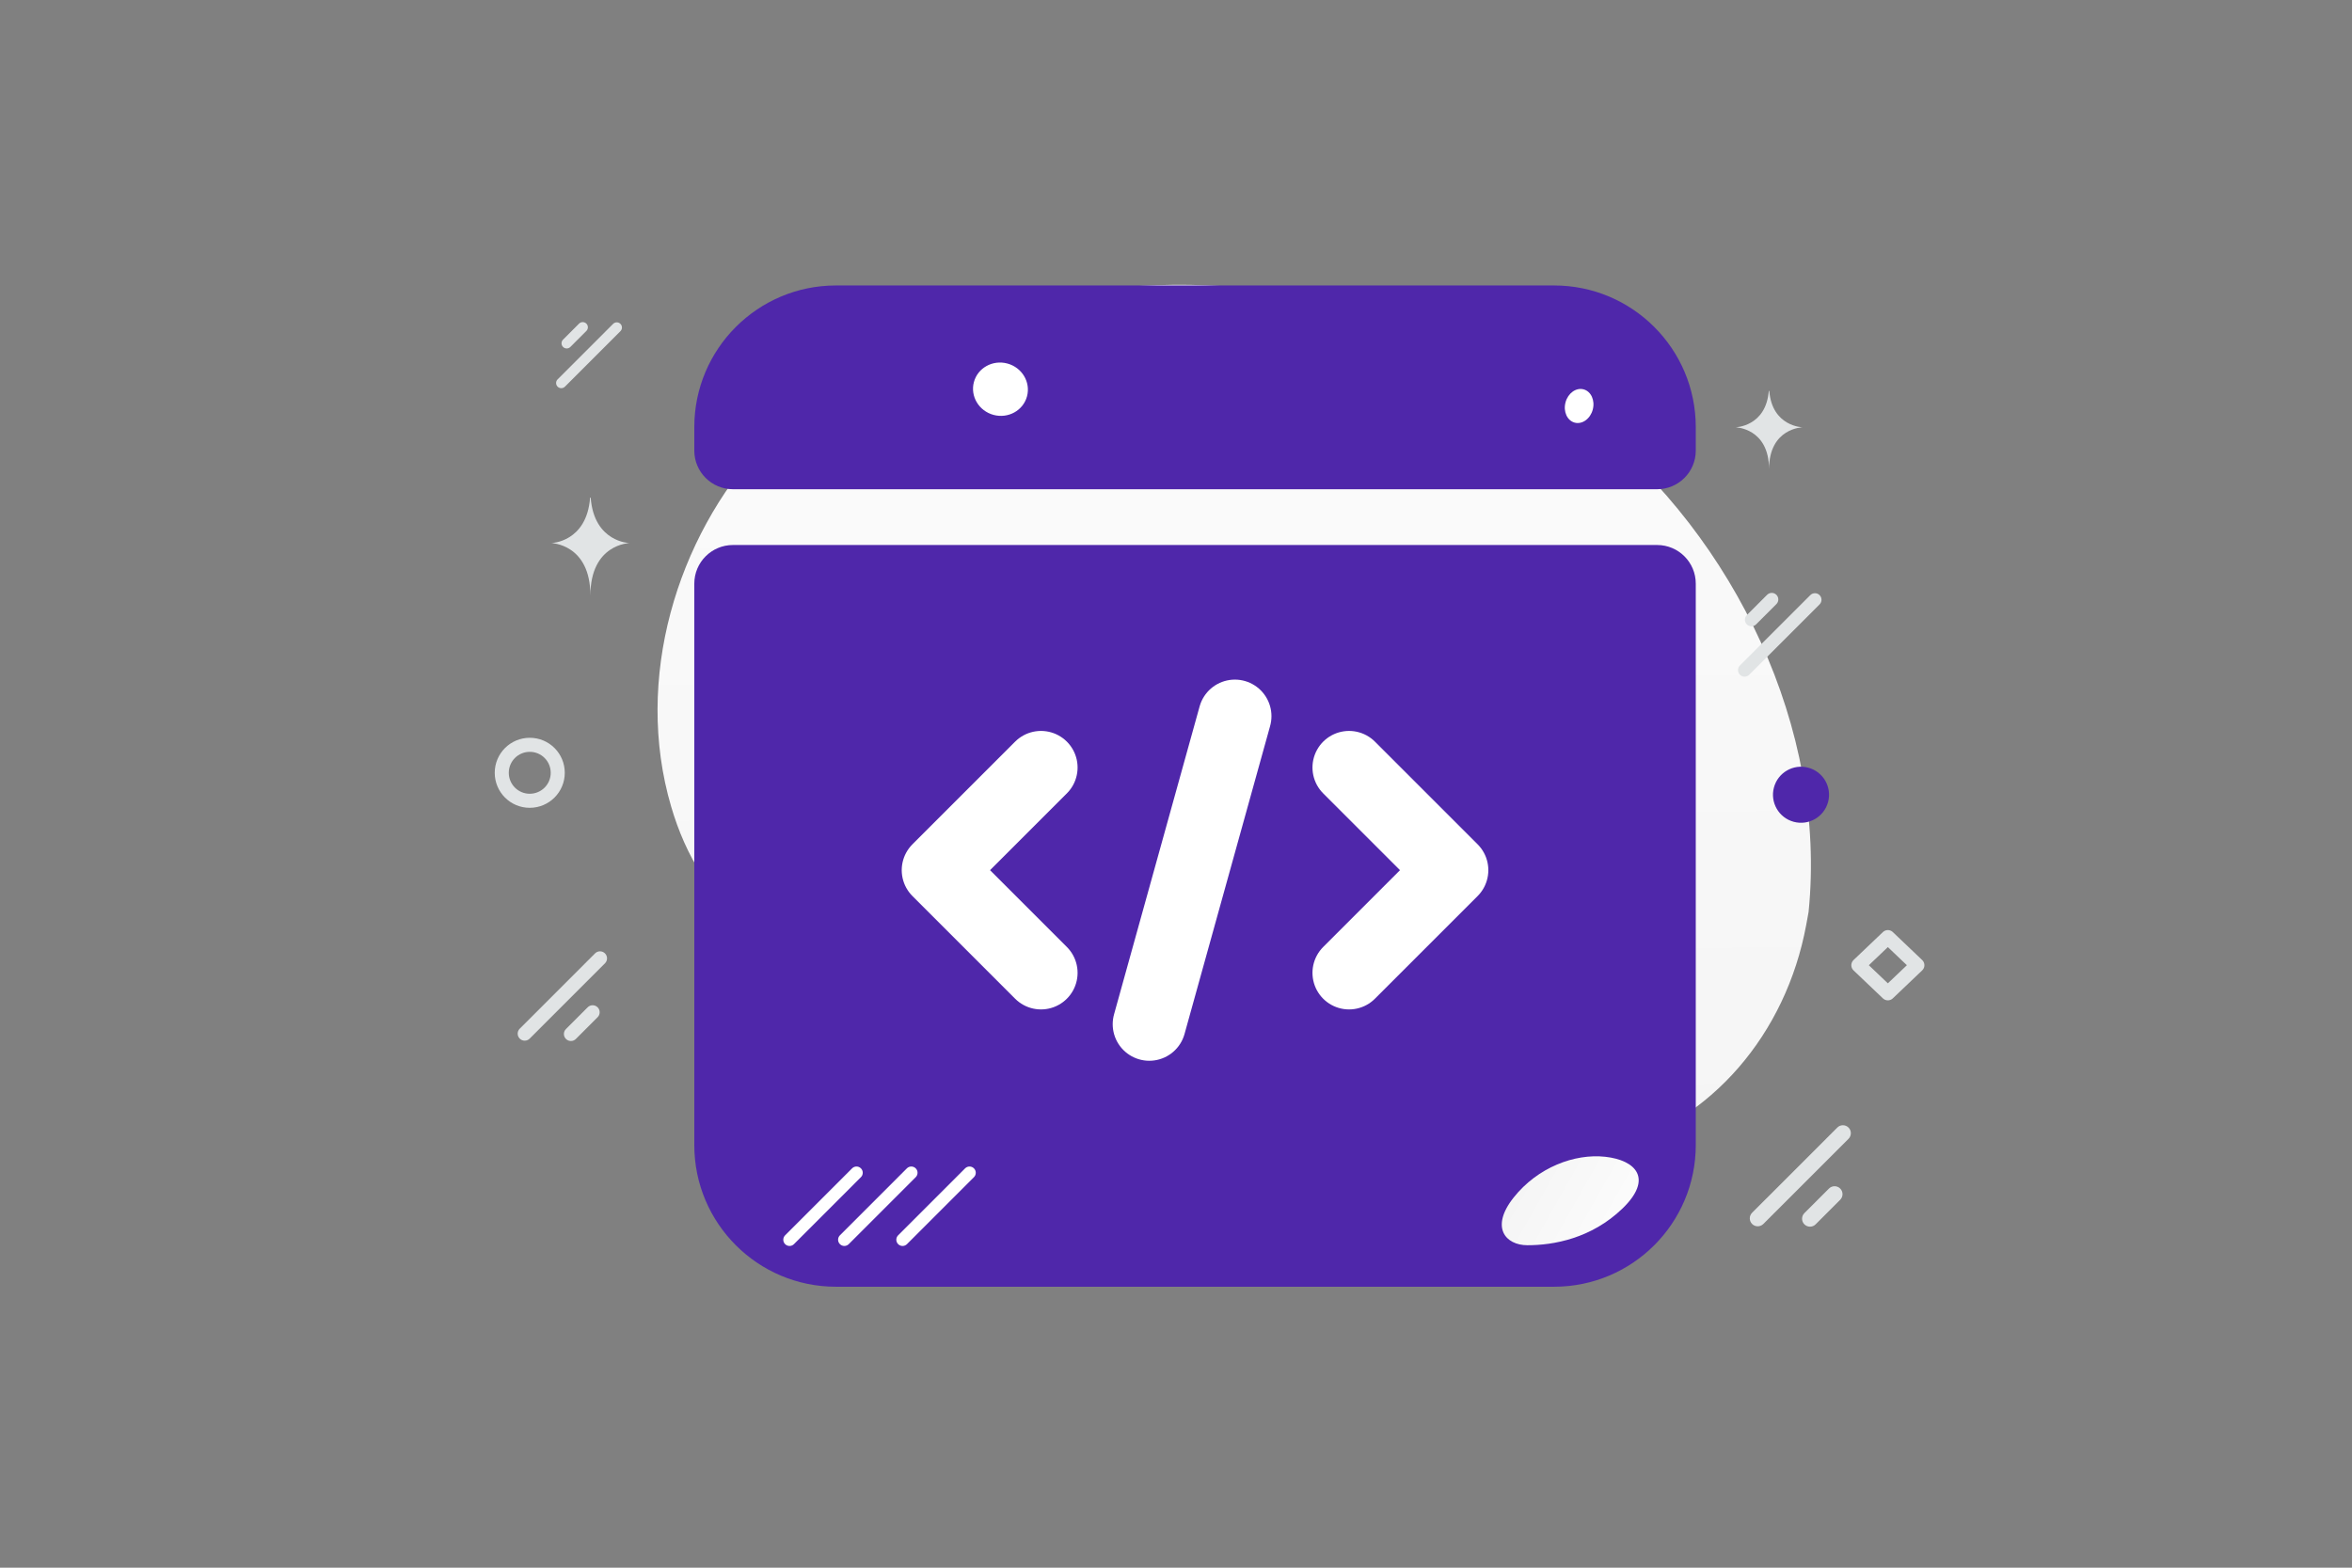 <svg width="900" height="600" viewBox="0 0 900 600" fill="none" xmlns="http://www.w3.org/2000/svg">
<rect x="0" y="0" width="900" height="600" fill="#808080" stroke="none"/>
<g clip-path="url(#clip0_1235_19555)">
<path d="M692.054 349.078L691.147 354.029C683.396 395.801 654.797 429.286 616.019 439.925C611.028 441.302 605.935 442.277 600.788 442.842C563.604 446.985 523.967 429.703 499.195 398.522C484.625 380.186 474.201 356.873 454.579 345.131C429.022 329.834 398.141 339.836 371.529 350.083C344.892 360.354 313.988 370.257 288.479 354.838C272.512 345.205 262.21 327.162 256.814 308.679C242.465 259.774 258.997 205.844 291.594 170.545C324.191 135.245 370.671 116.933 417.788 111.075C483.767 102.887 554.75 118.723 609.299 162.357C663.848 205.992 699.143 279.018 692.054 349.078Z" fill="url(#paint0_linear_1235_19555)"/>
<path fill-rule="evenodd" clip-rule="evenodd" d="M319.902 124.045C298.122 124.045 280.465 141.701 280.465 163.482V172.456H634.103V163.482C634.103 141.701 616.447 124.045 594.666 124.045H319.902ZM634.103 223.376H280.465V438.246C280.465 460.026 298.122 477.683 319.902 477.683H594.666C616.447 477.683 634.103 460.026 634.103 438.246V223.376Z" fill="#4F27AA"/>
<path d="M280.465 172.456H265.677C265.677 180.623 272.298 187.245 280.465 187.245V172.456ZM634.103 172.456V187.245C642.271 187.245 648.892 180.623 648.892 172.456H634.103ZM634.103 223.376H648.892C648.892 215.208 642.271 208.587 634.103 208.587V223.376ZM280.465 223.376V208.587C272.298 208.587 265.677 215.208 265.677 223.376H280.465ZM295.254 163.482C295.254 149.869 306.289 138.834 319.902 138.834V109.256C289.954 109.256 265.677 133.534 265.677 163.482H295.254ZM295.254 172.456V163.482H265.677V172.456H295.254ZM280.465 187.245H634.103V157.667H280.465V187.245ZM619.314 163.482V172.456H648.892V163.482H619.314ZM594.666 138.834C608.279 138.834 619.314 149.869 619.314 163.482H648.892C648.892 133.534 624.614 109.256 594.666 109.256V138.834ZM319.902 138.834H594.666V109.256H319.902V138.834ZM634.103 208.587H280.465V238.165H634.103V208.587ZM295.254 438.246V223.376H265.677V438.246H295.254ZM319.902 462.894C306.289 462.894 295.254 451.858 295.254 438.246H265.677C265.677 468.194 289.954 492.471 319.902 492.471V462.894ZM594.666 462.894H319.902V492.471H594.666V462.894ZM619.314 438.246C619.314 451.858 608.279 462.894 594.666 462.894V492.471C624.614 492.471 648.892 468.194 648.892 438.246H619.314ZM619.314 223.376V438.246H648.892V223.376H619.314Z" fill="#4F27AA"/>
<path d="M703.047 431.554L670.45 464.151C669.262 465.338 669.262 467.263 670.449 468.45C671.636 469.637 673.561 469.637 674.748 468.45L707.346 435.852C708.533 434.665 708.533 432.74 707.346 431.553C706.159 430.366 704.234 430.366 703.047 431.554Z" fill="#E1E4E5"/>
<path d="M699.858 454.893L690.457 464.294C689.27 465.481 689.269 467.406 690.456 468.593C691.643 469.78 693.568 469.779 694.755 468.592L704.156 459.191C705.343 458.004 705.344 456.079 704.157 454.892C702.97 453.705 701.045 453.706 699.858 454.893Z" fill="#E1E4E5"/>
<path d="M216.173 147.988L237.41 126.752C238.183 125.978 238.183 124.725 237.41 123.951C236.637 123.178 235.383 123.178 234.61 123.951L213.373 145.188C212.6 145.961 212.6 147.215 213.373 147.988C214.147 148.761 215.4 148.761 216.173 147.988Z" fill="#E1E4E5"/>
<path d="M218.251 132.783L224.376 126.658C225.149 125.885 225.149 124.631 224.376 123.858C223.603 123.085 222.349 123.085 221.576 123.858L215.451 129.983C214.677 130.756 214.677 132.01 215.451 132.783C216.224 133.556 217.478 133.556 218.251 132.783Z" fill="#E1E4E5"/>
<path d="M227.696 364.89L198.879 393.707C197.83 394.757 197.83 396.458 198.879 397.507C199.928 398.557 201.63 398.557 202.679 397.507L231.496 368.69C232.546 367.641 232.546 365.939 231.496 364.89C230.447 363.841 228.746 363.841 227.696 364.89Z" fill="#E1E4E5"/>
<path d="M224.876 385.523L216.565 393.834C215.516 394.884 215.516 396.585 216.565 397.634C217.614 398.684 219.316 398.684 220.365 397.634L228.676 389.323C229.726 388.274 229.726 386.572 228.676 385.523C227.627 384.474 225.926 384.474 224.876 385.523Z" fill="#E1E4E5"/>
<path d="M669.342 258.251L696.268 231.324C697.249 230.344 697.249 228.754 696.268 227.773C695.288 226.793 693.698 226.793 692.717 227.773L665.791 254.7C664.81 255.681 664.81 257.27 665.791 258.251C666.771 259.232 668.361 259.232 669.342 258.251Z" fill="#E1E4E5"/>
<path d="M671.977 238.971L679.743 231.205C680.723 230.225 680.723 228.635 679.743 227.654C678.762 226.674 677.172 226.674 676.191 227.654L668.426 235.42C667.445 236.4 667.445 237.99 668.426 238.971C669.407 239.951 670.996 239.951 671.977 238.971Z" fill="#E1E4E5"/>
<path d="M722.395 380.128L711.147 369.416L722.395 358.705L733.642 369.416L722.395 380.128Z" stroke="#E1E4E5" stroke-width="5.471" stroke-linecap="round" stroke-linejoin="round"/>
<path d="M213.424 295.773C213.424 301.692 208.626 306.484 202.7 306.484C196.774 306.484 192 301.669 192 295.773C192 289.853 196.797 285.061 202.724 285.061C208.65 285.061 213.424 289.853 213.424 295.773Z" stroke="#E1E4E5" stroke-width="5.378" stroke-miterlimit="10"/>
<path d="M372.665 146.238C371.21 151.669 374.58 157.291 380.193 158.795C385.806 160.299 391.535 157.115 392.99 151.684C394.446 146.252 391.076 140.63 385.463 139.127C379.85 137.623 374.121 140.806 372.665 146.238Z" fill="white"/>
<path d="M699.522 306.95C697.989 312.672 692.108 316.067 686.386 314.534C680.664 313.001 677.268 307.12 678.801 301.398C680.334 295.676 686.216 292.28 691.938 293.813C697.66 295.346 701.056 301.228 699.522 306.95Z" fill="#4F27AA"/>
<path d="M609.472 156.781C608.53 160.297 605.433 162.523 602.556 161.752C599.678 160.981 598.109 157.505 599.052 153.988C599.994 150.472 603.091 148.246 605.968 149.017C608.846 149.788 610.414 153.264 609.472 156.781Z" fill="white"/>
<path d="M225.808 190.447H226.026C227.316 207.59 240.916 207.854 240.916 207.854C240.916 207.854 225.919 208.129 225.919 227.938C225.919 208.129 210.923 207.854 210.923 207.854C210.923 207.854 224.517 207.59 225.808 190.447ZM676.834 149.613H677.021C678.127 163.328 689.784 163.539 689.784 163.539C689.784 163.539 676.93 163.759 676.93 179.606C676.93 163.759 664.076 163.539 664.076 163.539C664.076 163.539 675.728 163.328 676.834 149.613Z" fill="#E1E4E5"/>
<path d="M326.057 447.161L300.431 472.787C299.498 473.72 299.498 475.233 300.431 476.166L300.432 476.167C301.365 477.1 302.878 477.1 303.811 476.167L329.437 450.54C330.37 449.607 330.37 448.095 329.437 447.162L329.436 447.161C328.503 446.228 326.99 446.228 326.057 447.161Z" fill="white"/>
<path d="M347.025 447.161L321.399 472.787C320.466 473.72 320.466 475.233 321.399 476.166L321.4 476.167C322.333 477.1 323.846 477.1 324.779 476.167L350.405 450.54C351.338 449.607 351.338 448.095 350.405 447.162L350.404 447.161C349.471 446.228 347.958 446.228 347.025 447.161Z" fill="white"/>
<path d="M369.304 447.161L343.677 472.787C342.744 473.72 342.744 475.233 343.677 476.166L343.678 476.167C344.611 477.1 346.124 477.1 347.057 476.167L372.683 450.54C373.616 449.607 373.616 448.095 372.683 447.162L372.682 447.161C371.749 446.228 370.237 446.228 369.304 447.161Z" fill="white"/>
<path d="M584.434 476.586C594.491 476.598 608.965 473.979 620.822 462.552C632.676 451.123 626.012 444.021 614.243 442.734C602.473 441.447 588.359 446.814 579.22 458.308C570.081 469.802 576.178 476.577 584.434 476.586Z" fill="url(#paint1_linear_1235_19555)"/>
<path d="M398.34 372.335L359.047 333.041L398.34 293.748M516.222 293.748L555.515 333.041L516.222 372.335M472.528 274.105L439.777 391.985" stroke="white" stroke-width="28" stroke-linecap="round" stroke-linejoin="round"/>
</g>
<defs>
<linearGradient id="paint0_linear_1235_19555" x1="462.874" y1="-78.512" x2="470.689" y2="807.326" gradientUnits="userSpaceOnUse">
<stop stop-color="white"/>
<stop offset="1" stop-color="#EEEEEE"/>
</linearGradient>
<linearGradient id="paint1_linear_1235_19555" x1="637.595" y1="480.346" x2="546.095" y2="428.685" gradientUnits="userSpaceOnUse">
<stop stop-color="white"/>
<stop offset="1" stop-color="#EEEEEE"/>
</linearGradient>
<clipPath id="clip0_1235_19555">
<rect width="900" height="600" fill="white"/>
</clipPath>
</defs>
</svg>
